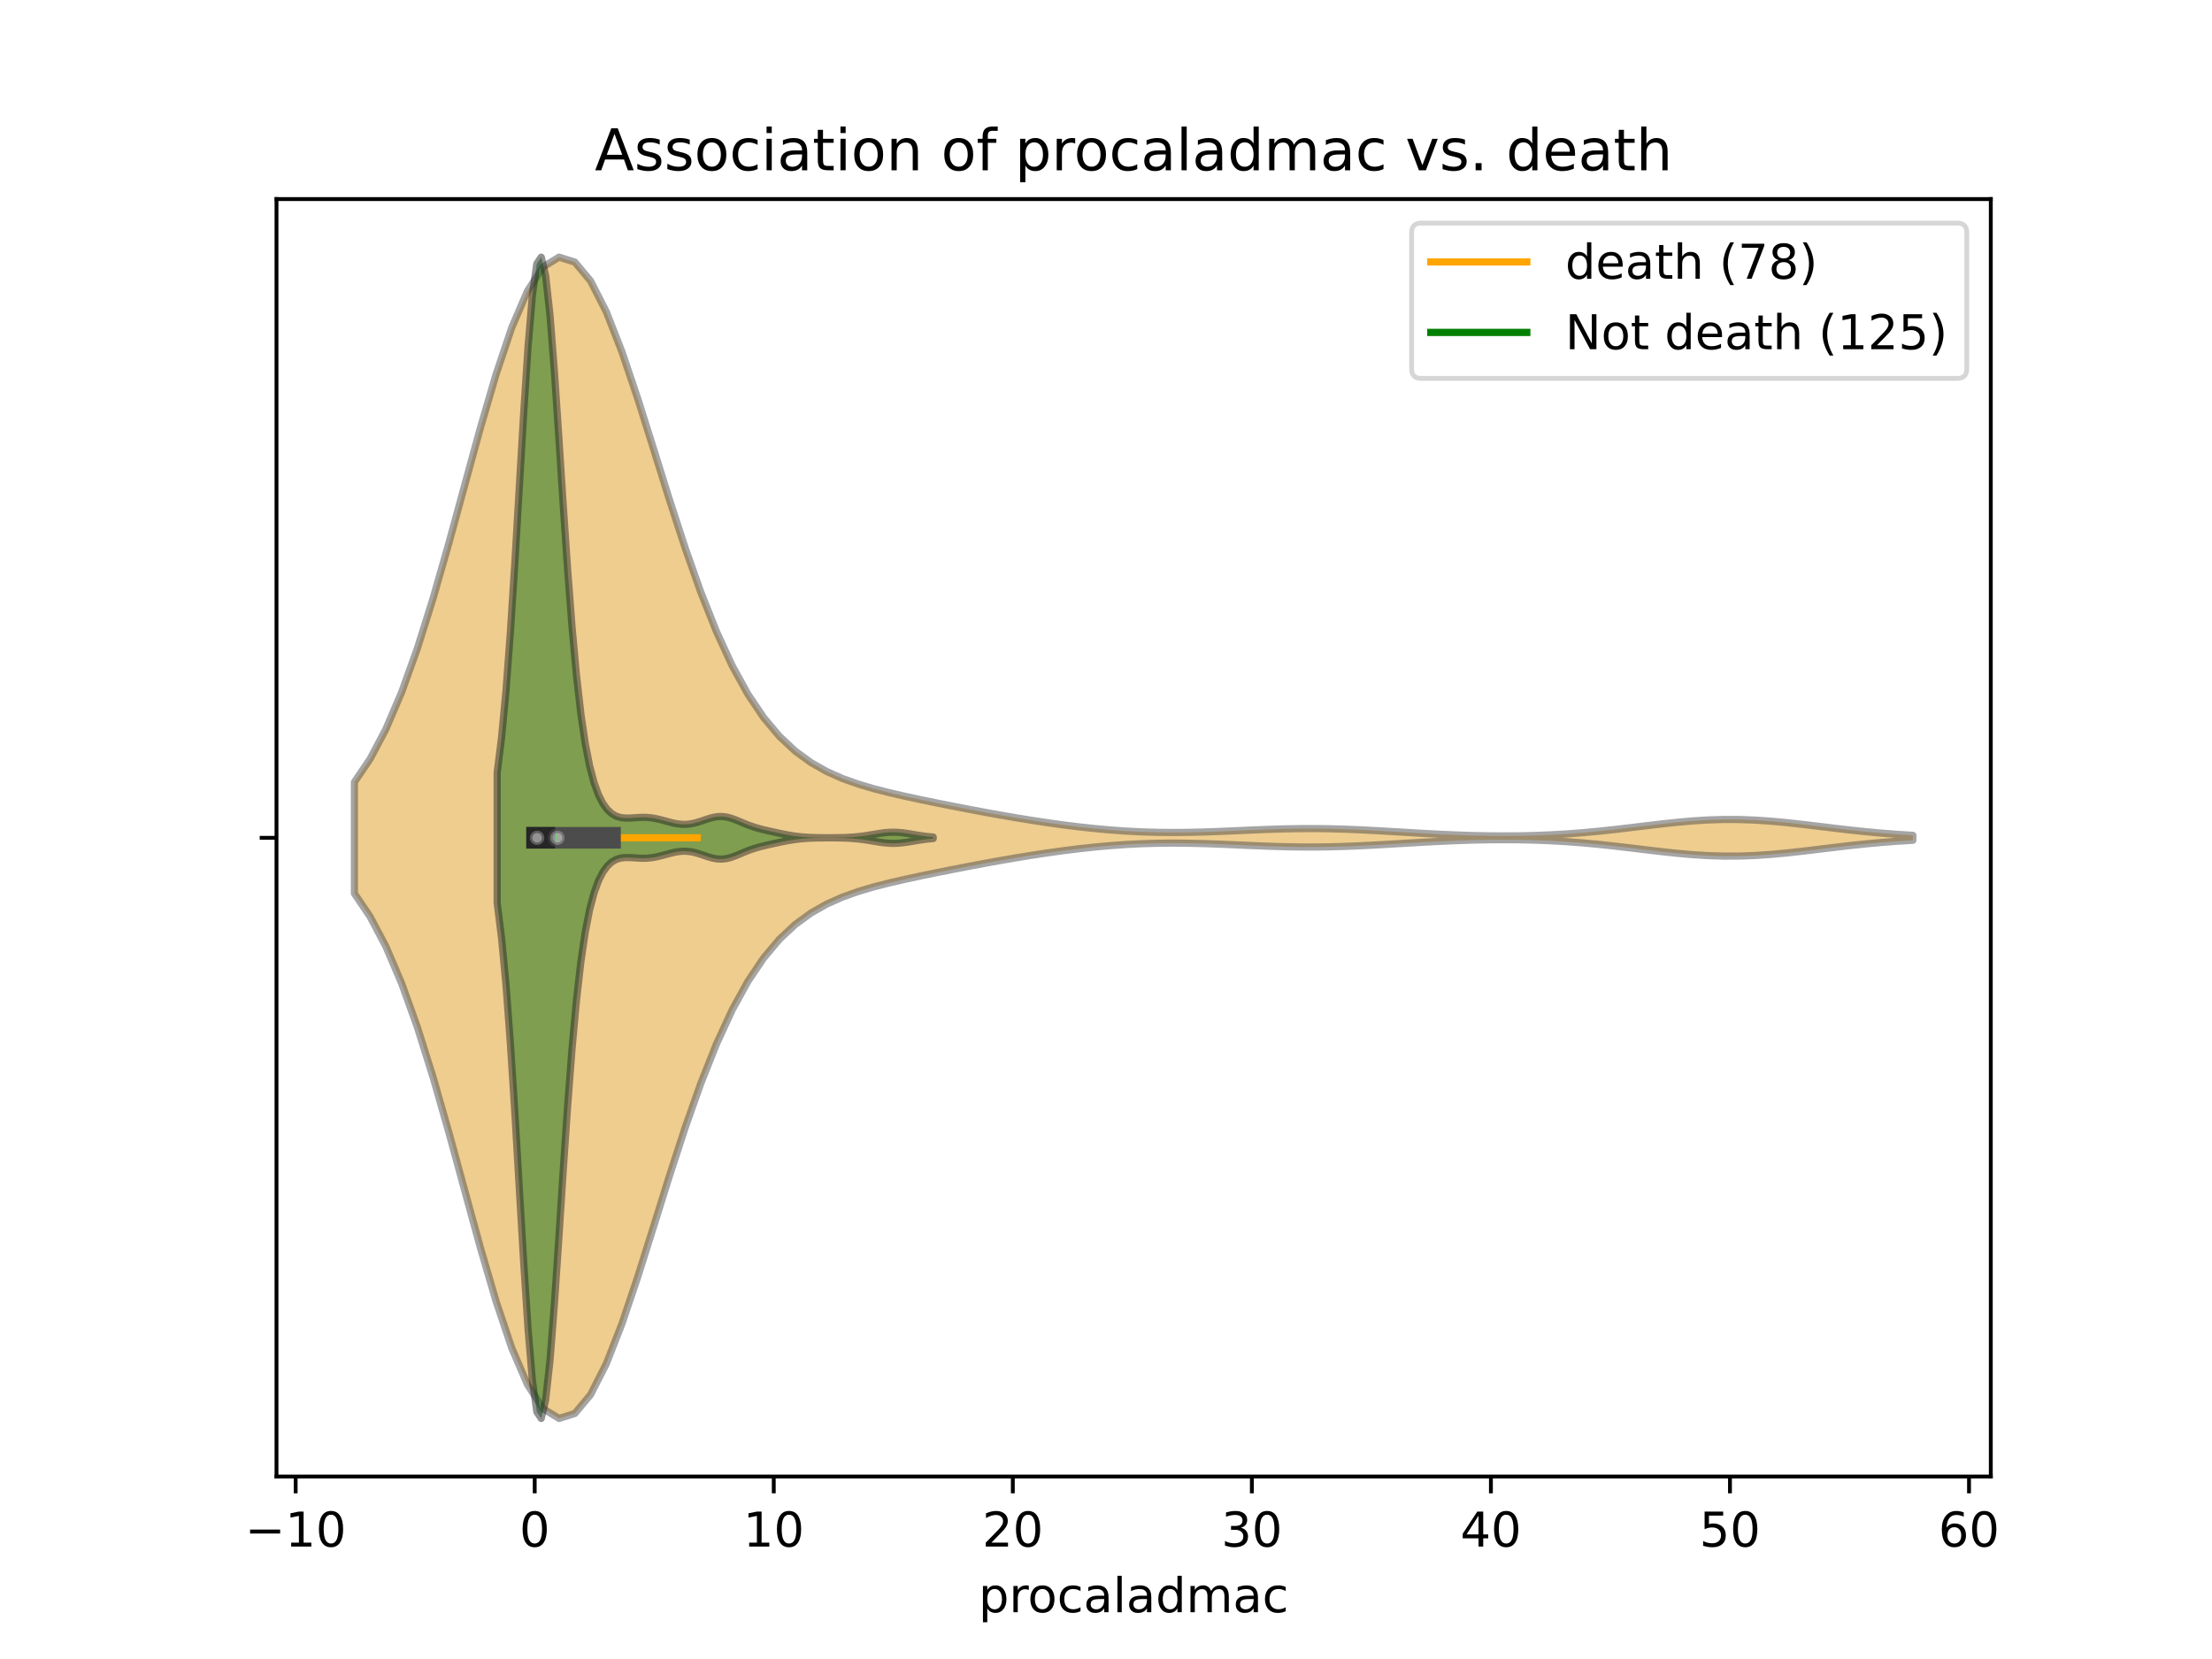 <?xml version="1.0" encoding="utf-8" standalone="no"?>
<!DOCTYPE svg PUBLIC "-//W3C//DTD SVG 1.1//EN"
  "http://www.w3.org/Graphics/SVG/1.1/DTD/svg11.dtd">
<!-- Created with matplotlib (https://matplotlib.org/) -->
<svg height="345.6pt" version="1.1" viewBox="0 0 460.8 345.6" width="460.8pt" xmlns="http://www.w3.org/2000/svg" xmlns:xlink="http://www.w3.org/1999/xlink">
 <defs>
  <style type="text/css">
*{stroke-linecap:butt;stroke-linejoin:round;}
  </style>
 </defs>
 <g id="figure_1">
  <g id="patch_1">
   <path d="M 0 345.6 
L 460.8 345.6 
L 460.8 0 
L 0 0 
z
" style="fill:#ffffff;"/>
  </g>
  <g id="axes_1">
   <g id="patch_2">
    <path d="M 57.6 307.584 
L 414.72 307.584 
L 414.72 41.472 
L 57.6 41.472 
z
" style="fill:#ffffff;"/>
   </g>
   <g id="PolyCollection_1">
    <defs>
     <path d="M 73.833 -159.471 
L 73.833 -182.673 
L 77.112 -187.517 
L 80.391 -193.726 
L 83.671 -201.401 
L 86.95 -210.535 
L 90.229 -220.987 
L 93.509 -232.453 
L 96.788 -244.468 
L 100.067 -256.431 
L 103.347 -267.647 
L 106.626 -277.399 
L 109.905 -285.029 
L 113.185 -290.014 
L 116.464 -292.032 
L 119.743 -291 
L 123.023 -287.081 
L 126.302 -280.653 
L 129.581 -272.258 
L 132.861 -262.529 
L 136.14 -252.117 
L 139.42 -241.623 
L 142.699 -231.548 
L 145.978 -222.266 
L 149.258 -214.016 
L 152.537 -206.911 
L 155.816 -200.96 
L 159.096 -196.097 
L 162.375 -192.203 
L 165.654 -189.136 
L 168.934 -186.744 
L 172.213 -184.884 
L 175.492 -183.425 
L 178.772 -182.257 
L 182.051 -181.289 
L 185.33 -180.454 
L 188.61 -179.701 
L 191.889 -178.997 
L 195.168 -178.323 
L 198.448 -177.669 
L 201.727 -177.034 
L 205.006 -176.417 
L 208.286 -175.823 
L 211.565 -175.257 
L 214.844 -174.723 
L 218.124 -174.225 
L 221.403 -173.768 
L 224.682 -173.359 
L 227.962 -173.003 
L 231.241 -172.706 
L 234.52 -172.473 
L 237.8 -172.306 
L 241.079 -172.209 
L 244.358 -172.177 
L 247.638 -172.206 
L 250.917 -172.286 
L 254.196 -172.404 
L 257.476 -172.544 
L 260.755 -172.689 
L 264.034 -172.82 
L 267.314 -172.923 
L 270.593 -172.983 
L 273.872 -172.993 
L 277.152 -172.95 
L 280.431 -172.856 
L 283.71 -172.718 
L 286.99 -172.548 
L 290.269 -172.358 
L 293.548 -172.162 
L 296.828 -171.973 
L 300.107 -171.803 
L 303.386 -171.66 
L 306.666 -171.551 
L 309.945 -171.483 
L 313.224 -171.458 
L 316.504 -171.482 
L 319.783 -171.558 
L 323.062 -171.69 
L 326.342 -171.879 
L 329.621 -172.126 
L 332.9 -172.429 
L 336.18 -172.777 
L 339.459 -173.16 
L 342.739 -173.556 
L 346.018 -173.944 
L 349.297 -174.295 
L 352.577 -174.585 
L 355.856 -174.788 
L 359.135 -174.888 
L 362.415 -174.876 
L 365.694 -174.753 
L 368.973 -174.53 
L 372.253 -174.226 
L 375.532 -173.864 
L 378.811 -173.471 
L 382.091 -173.073 
L 385.37 -172.692 
L 388.649 -172.346 
L 391.929 -172.044 
L 395.208 -171.792 
L 398.487 -171.59 
L 398.487 -170.554 
L 398.487 -170.554 
L 395.208 -170.352 
L 391.929 -170.1 
L 388.649 -169.798 
L 385.37 -169.452 
L 382.091 -169.071 
L 378.811 -168.673 
L 375.532 -168.28 
L 372.253 -167.918 
L 368.973 -167.614 
L 365.694 -167.391 
L 362.415 -167.268 
L 359.135 -167.256 
L 355.856 -167.356 
L 352.577 -167.559 
L 349.297 -167.849 
L 346.018 -168.2 
L 342.739 -168.588 
L 339.459 -168.984 
L 336.18 -169.367 
L 332.9 -169.715 
L 329.621 -170.018 
L 326.342 -170.265 
L 323.062 -170.454 
L 319.783 -170.586 
L 316.504 -170.662 
L 313.224 -170.686 
L 309.945 -170.661 
L 306.666 -170.593 
L 303.386 -170.484 
L 300.107 -170.341 
L 296.828 -170.171 
L 293.548 -169.982 
L 290.269 -169.786 
L 286.99 -169.596 
L 283.71 -169.426 
L 280.431 -169.288 
L 277.152 -169.194 
L 273.872 -169.151 
L 270.593 -169.161 
L 267.314 -169.221 
L 264.034 -169.324 
L 260.755 -169.455 
L 257.476 -169.6 
L 254.196 -169.74 
L 250.917 -169.858 
L 247.638 -169.938 
L 244.358 -169.967 
L 241.079 -169.935 
L 237.8 -169.838 
L 234.52 -169.671 
L 231.241 -169.438 
L 227.962 -169.141 
L 224.682 -168.785 
L 221.403 -168.376 
L 218.124 -167.919 
L 214.844 -167.421 
L 211.565 -166.887 
L 208.286 -166.321 
L 205.006 -165.727 
L 201.727 -165.11 
L 198.448 -164.475 
L 195.168 -163.821 
L 191.889 -163.147 
L 188.61 -162.443 
L 185.33 -161.69 
L 182.051 -160.855 
L 178.772 -159.887 
L 175.492 -158.719 
L 172.213 -157.26 
L 168.934 -155.4 
L 165.654 -153.008 
L 162.375 -149.941 
L 159.096 -146.047 
L 155.816 -141.184 
L 152.537 -135.233 
L 149.258 -128.128 
L 145.978 -119.878 
L 142.699 -110.596 
L 139.42 -100.521 
L 136.14 -90.027 
L 132.861 -79.615 
L 129.581 -69.886 
L 126.302 -61.491 
L 123.023 -55.063 
L 119.743 -51.144 
L 116.464 -50.112 
L 113.185 -52.13 
L 109.905 -57.115 
L 106.626 -64.745 
L 103.347 -74.497 
L 100.067 -85.713 
L 96.788 -97.676 
L 93.509 -109.691 
L 90.229 -121.157 
L 86.95 -131.609 
L 83.671 -140.743 
L 80.391 -148.418 
L 77.112 -154.627 
L 73.833 -159.471 
z
" id="md3227736b8" style="stroke:#4c4c4c;stroke-opacity:0.5;stroke-width:1.5;"/>
    </defs>
    <g clip-path="url(#p372da62fcc)">
     <use style="fill:#df9c20;fill-opacity:0.5;stroke:#4c4c4c;stroke-opacity:0.5;stroke-width:1.5;" x="0" xlink:href="#md3227736b8" y="345.6"/>
    </g>
   </g>
   <g id="PolyCollection_2">
    <defs>
     <path d="M 103.574 -157.465 
L 103.574 -184.679 
L 104.491 -191.992 
L 105.408 -201.739 
L 106.326 -213.94 
L 107.243 -228.224 
L 108.161 -243.76 
L 109.078 -259.291 
L 109.996 -273.28 
L 110.913 -284.167 
L 111.831 -290.666 
L 112.748 -292.032 
L 113.665 -288.214 
L 114.583 -279.852 
L 115.5 -268.12 
L 116.418 -254.464 
L 117.335 -240.32 
L 118.253 -226.877 
L 119.17 -214.946 
L 120.088 -204.933 
L 121.005 -196.903 
L 121.922 -190.691 
L 122.84 -186.01 
L 123.757 -182.55 
L 124.675 -180.031 
L 125.592 -178.225 
L 126.51 -176.963 
L 127.427 -176.117 
L 128.345 -175.589 
L 129.262 -175.303 
L 130.179 -175.188 
L 131.097 -175.185 
L 132.014 -175.238 
L 132.932 -175.301 
L 133.849 -175.336 
L 134.767 -175.317 
L 135.684 -175.231 
L 136.602 -175.078 
L 137.519 -174.869 
L 138.436 -174.625 
L 139.354 -174.375 
L 140.271 -174.147 
L 141.189 -173.973 
L 142.106 -173.877 
L 143.024 -173.878 
L 143.941 -173.981 
L 144.859 -174.179 
L 145.776 -174.451 
L 146.693 -174.763 
L 147.611 -175.069 
L 148.528 -175.323 
L 149.446 -175.481 
L 150.363 -175.514 
L 151.281 -175.412 
L 152.198 -175.186 
L 153.116 -174.865 
L 154.033 -174.49 
L 154.95 -174.101 
L 155.868 -173.731 
L 156.785 -173.401 
L 157.703 -173.115 
L 158.62 -172.868 
L 159.538 -172.647 
L 160.455 -172.439 
L 161.373 -172.236 
L 162.29 -172.038 
L 163.207 -171.847 
L 164.125 -171.671 
L 165.042 -171.516 
L 165.96 -171.387 
L 166.877 -171.285 
L 167.795 -171.21 
L 168.712 -171.157 
L 169.63 -171.122 
L 170.547 -171.101 
L 171.464 -171.089 
L 172.382 -171.085 
L 173.299 -171.086 
L 174.217 -171.093 
L 175.134 -171.109 
L 176.052 -171.135 
L 176.969 -171.177 
L 177.887 -171.238 
L 178.804 -171.323 
L 179.721 -171.432 
L 180.639 -171.565 
L 181.556 -171.714 
L 182.474 -171.87 
L 183.391 -172.015 
L 184.309 -172.134 
L 185.226 -172.211 
L 186.144 -172.236 
L 187.061 -172.204 
L 187.978 -172.121 
L 188.896 -171.998 
L 189.813 -171.851 
L 190.731 -171.696 
L 191.648 -171.548 
L 192.566 -171.417 
L 193.483 -171.311 
L 194.401 -171.23 
L 194.401 -170.914 
L 194.401 -170.914 
L 193.483 -170.833 
L 192.566 -170.727 
L 191.648 -170.596 
L 190.731 -170.448 
L 189.813 -170.293 
L 188.896 -170.146 
L 187.978 -170.023 
L 187.061 -169.94 
L 186.144 -169.908 
L 185.226 -169.933 
L 184.309 -170.01 
L 183.391 -170.129 
L 182.474 -170.274 
L 181.556 -170.43 
L 180.639 -170.579 
L 179.721 -170.712 
L 178.804 -170.821 
L 177.887 -170.906 
L 176.969 -170.967 
L 176.052 -171.009 
L 175.134 -171.035 
L 174.217 -171.051 
L 173.299 -171.058 
L 172.382 -171.059 
L 171.464 -171.055 
L 170.547 -171.043 
L 169.63 -171.022 
L 168.712 -170.987 
L 167.795 -170.934 
L 166.877 -170.859 
L 165.96 -170.757 
L 165.042 -170.628 
L 164.125 -170.473 
L 163.207 -170.297 
L 162.29 -170.106 
L 161.373 -169.908 
L 160.455 -169.705 
L 159.538 -169.497 
L 158.62 -169.276 
L 157.703 -169.029 
L 156.785 -168.743 
L 155.868 -168.413 
L 154.95 -168.043 
L 154.033 -167.654 
L 153.116 -167.279 
L 152.198 -166.958 
L 151.281 -166.732 
L 150.363 -166.63 
L 149.446 -166.663 
L 148.528 -166.821 
L 147.611 -167.075 
L 146.693 -167.381 
L 145.776 -167.693 
L 144.859 -167.965 
L 143.941 -168.163 
L 143.024 -168.266 
L 142.106 -168.267 
L 141.189 -168.171 
L 140.271 -167.997 
L 139.354 -167.769 
L 138.436 -167.519 
L 137.519 -167.275 
L 136.602 -167.066 
L 135.684 -166.913 
L 134.767 -166.827 
L 133.849 -166.808 
L 132.932 -166.843 
L 132.014 -166.906 
L 131.097 -166.959 
L 130.179 -166.956 
L 129.262 -166.841 
L 128.345 -166.555 
L 127.427 -166.028 
L 126.51 -165.181 
L 125.592 -163.919 
L 124.675 -162.113 
L 123.757 -159.594 
L 122.84 -156.134 
L 121.922 -151.453 
L 121.005 -145.241 
L 120.088 -137.211 
L 119.17 -127.198 
L 118.253 -115.267 
L 117.335 -101.824 
L 116.418 -87.68 
L 115.5 -74.024 
L 114.583 -62.292 
L 113.665 -53.93 
L 112.748 -50.112 
L 111.831 -51.478 
L 110.913 -57.977 
L 109.996 -68.864 
L 109.078 -82.853 
L 108.161 -98.384 
L 107.243 -113.92 
L 106.326 -128.204 
L 105.408 -140.405 
L 104.491 -150.152 
L 103.574 -157.465 
z
" id="me400b6950d" style="stroke:#262626;stroke-opacity:0.5;stroke-width:1.5;"/>
    </defs>
    <g clip-path="url(#p372da62fcc)">
     <use style="fill:#107010;fill-opacity:0.5;stroke:#262626;stroke-opacity:0.5;stroke-width:1.5;" x="0" xlink:href="#me400b6950d" y="345.6"/>
    </g>
   </g>
   <g id="matplotlib.axis_1">
    <g id="xtick_1">
     <g id="line2d_1">
      <defs>
       <path d="M 0 0 
L 0 3.5 
" id="mf047dac1f4" style="stroke:#000000;stroke-width:0.8;"/>
      </defs>
      <g>
       <use style="stroke:#000000;stroke-width:0.8;" x="61.59" xlink:href="#mf047dac1f4" y="307.584"/>
      </g>
     </g>
     <g id="text_1">
      <!-- −10 -->
      <defs>
       <path d="M 10.594 35.5 
L 73.188 35.5 
L 73.188 27.203 
L 10.594 27.203 
z
" id="DejaVuSans-8722"/>
       <path d="M 12.406 8.297 
L 28.516 8.297 
L 28.516 63.922 
L 10.984 60.406 
L 10.984 69.391 
L 28.422 72.906 
L 38.281 72.906 
L 38.281 8.297 
L 54.391 8.297 
L 54.391 0 
L 12.406 0 
z
" id="DejaVuSans-49"/>
       <path d="M 31.781 66.406 
Q 24.172 66.406 20.328 58.906 
Q 16.5 51.422 16.5 36.375 
Q 16.5 21.391 20.328 13.891 
Q 24.172 6.391 31.781 6.391 
Q 39.453 6.391 43.281 13.891 
Q 47.125 21.391 47.125 36.375 
Q 47.125 51.422 43.281 58.906 
Q 39.453 66.406 31.781 66.406 
z
M 31.781 74.219 
Q 44.047 74.219 50.516 64.516 
Q 56.984 54.828 56.984 36.375 
Q 56.984 17.969 50.516 8.266 
Q 44.047 -1.422 31.781 -1.422 
Q 19.531 -1.422 13.062 8.266 
Q 6.594 17.969 6.594 36.375 
Q 6.594 54.828 13.062 64.516 
Q 19.531 74.219 31.781 74.219 
z
" id="DejaVuSans-48"/>
      </defs>
      <g transform="translate(51.038 322.182)scale(0.1 -0.1)">
       <use xlink:href="#DejaVuSans-8722"/>
       <use x="83.789" xlink:href="#DejaVuSans-49"/>
       <use x="147.412" xlink:href="#DejaVuSans-48"/>
      </g>
     </g>
    </g>
    <g id="xtick_2">
     <g id="line2d_2">
      <g>
       <use style="stroke:#000000;stroke-width:0.8;" x="111.389" xlink:href="#mf047dac1f4" y="307.584"/>
      </g>
     </g>
     <g id="text_2">
      <!-- 0 -->
      <g transform="translate(108.208 322.182)scale(0.1 -0.1)">
       <use xlink:href="#DejaVuSans-48"/>
      </g>
     </g>
    </g>
    <g id="xtick_3">
     <g id="line2d_3">
      <g>
       <use style="stroke:#000000;stroke-width:0.8;" x="161.188" xlink:href="#mf047dac1f4" y="307.584"/>
      </g>
     </g>
     <g id="text_3">
      <!-- 10 -->
      <g transform="translate(154.826 322.182)scale(0.1 -0.1)">
       <use xlink:href="#DejaVuSans-49"/>
       <use x="63.623" xlink:href="#DejaVuSans-48"/>
      </g>
     </g>
    </g>
    <g id="xtick_4">
     <g id="line2d_4">
      <g>
       <use style="stroke:#000000;stroke-width:0.8;" x="210.987" xlink:href="#mf047dac1f4" y="307.584"/>
      </g>
     </g>
     <g id="text_4">
      <!-- 20 -->
      <defs>
       <path d="M 19.188 8.297 
L 53.609 8.297 
L 53.609 0 
L 7.328 0 
L 7.328 8.297 
Q 12.938 14.109 22.625 23.891 
Q 32.328 33.688 34.812 36.531 
Q 39.547 41.844 41.422 45.531 
Q 43.312 49.219 43.312 52.781 
Q 43.312 58.594 39.234 62.25 
Q 35.156 65.922 28.609 65.922 
Q 23.969 65.922 18.812 64.312 
Q 13.672 62.703 7.812 59.422 
L 7.812 69.391 
Q 13.766 71.781 18.938 73 
Q 24.125 74.219 28.422 74.219 
Q 39.75 74.219 46.484 68.547 
Q 53.219 62.891 53.219 53.422 
Q 53.219 48.922 51.531 44.891 
Q 49.859 40.875 45.406 35.406 
Q 44.188 33.984 37.641 27.219 
Q 31.109 20.453 19.188 8.297 
z
" id="DejaVuSans-50"/>
      </defs>
      <g transform="translate(204.624 322.182)scale(0.1 -0.1)">
       <use xlink:href="#DejaVuSans-50"/>
       <use x="63.623" xlink:href="#DejaVuSans-48"/>
      </g>
     </g>
    </g>
    <g id="xtick_5">
     <g id="line2d_5">
      <g>
       <use style="stroke:#000000;stroke-width:0.8;" x="260.786" xlink:href="#mf047dac1f4" y="307.584"/>
      </g>
     </g>
     <g id="text_5">
      <!-- 30 -->
      <defs>
       <path d="M 40.578 39.312 
Q 47.656 37.797 51.625 33 
Q 55.609 28.219 55.609 21.188 
Q 55.609 10.406 48.188 4.484 
Q 40.766 -1.422 27.094 -1.422 
Q 22.516 -1.422 17.656 -0.516 
Q 12.797 0.391 7.625 2.203 
L 7.625 11.719 
Q 11.719 9.328 16.594 8.109 
Q 21.484 6.891 26.812 6.891 
Q 36.078 6.891 40.938 10.547 
Q 45.797 14.203 45.797 21.188 
Q 45.797 27.641 41.281 31.266 
Q 36.766 34.906 28.719 34.906 
L 20.219 34.906 
L 20.219 43.016 
L 29.109 43.016 
Q 36.375 43.016 40.234 45.922 
Q 44.094 48.828 44.094 54.297 
Q 44.094 59.906 40.109 62.906 
Q 36.141 65.922 28.719 65.922 
Q 24.656 65.922 20.016 65.031 
Q 15.375 64.156 9.812 62.312 
L 9.812 71.094 
Q 15.438 72.656 20.344 73.438 
Q 25.25 74.219 29.594 74.219 
Q 40.828 74.219 47.359 69.109 
Q 53.906 64.016 53.906 55.328 
Q 53.906 49.266 50.438 45.094 
Q 46.969 40.922 40.578 39.312 
z
" id="DejaVuSans-51"/>
      </defs>
      <g transform="translate(254.423 322.182)scale(0.1 -0.1)">
       <use xlink:href="#DejaVuSans-51"/>
       <use x="63.623" xlink:href="#DejaVuSans-48"/>
      </g>
     </g>
    </g>
    <g id="xtick_6">
     <g id="line2d_6">
      <g>
       <use style="stroke:#000000;stroke-width:0.8;" x="310.585" xlink:href="#mf047dac1f4" y="307.584"/>
      </g>
     </g>
     <g id="text_6">
      <!-- 40 -->
      <defs>
       <path d="M 37.797 64.312 
L 12.891 25.391 
L 37.797 25.391 
z
M 35.203 72.906 
L 47.609 72.906 
L 47.609 25.391 
L 58.016 25.391 
L 58.016 17.188 
L 47.609 17.188 
L 47.609 0 
L 37.797 0 
L 37.797 17.188 
L 4.891 17.188 
L 4.891 26.703 
z
" id="DejaVuSans-52"/>
      </defs>
      <g transform="translate(304.222 322.182)scale(0.1 -0.1)">
       <use xlink:href="#DejaVuSans-52"/>
       <use x="63.623" xlink:href="#DejaVuSans-48"/>
      </g>
     </g>
    </g>
    <g id="xtick_7">
     <g id="line2d_7">
      <g>
       <use style="stroke:#000000;stroke-width:0.8;" x="360.384" xlink:href="#mf047dac1f4" y="307.584"/>
      </g>
     </g>
     <g id="text_7">
      <!-- 50 -->
      <defs>
       <path d="M 10.797 72.906 
L 49.516 72.906 
L 49.516 64.594 
L 19.828 64.594 
L 19.828 46.734 
Q 21.969 47.469 24.109 47.828 
Q 26.266 48.188 28.422 48.188 
Q 40.625 48.188 47.75 41.5 
Q 54.891 34.812 54.891 23.391 
Q 54.891 11.625 47.562 5.094 
Q 40.234 -1.422 26.906 -1.422 
Q 22.312 -1.422 17.547 -0.641 
Q 12.797 0.141 7.719 1.703 
L 7.719 11.625 
Q 12.109 9.234 16.797 8.062 
Q 21.484 6.891 26.703 6.891 
Q 35.156 6.891 40.078 11.328 
Q 45.016 15.766 45.016 23.391 
Q 45.016 31 40.078 35.438 
Q 35.156 39.891 26.703 39.891 
Q 22.75 39.891 18.812 39.016 
Q 14.891 38.141 10.797 36.281 
z
" id="DejaVuSans-53"/>
      </defs>
      <g transform="translate(354.021 322.182)scale(0.1 -0.1)">
       <use xlink:href="#DejaVuSans-53"/>
       <use x="63.623" xlink:href="#DejaVuSans-48"/>
      </g>
     </g>
    </g>
    <g id="xtick_8">
     <g id="line2d_8">
      <g>
       <use style="stroke:#000000;stroke-width:0.8;" x="410.182" xlink:href="#mf047dac1f4" y="307.584"/>
      </g>
     </g>
     <g id="text_8">
      <!-- 60 -->
      <defs>
       <path d="M 33.016 40.375 
Q 26.375 40.375 22.484 35.828 
Q 18.609 31.297 18.609 23.391 
Q 18.609 15.531 22.484 10.953 
Q 26.375 6.391 33.016 6.391 
Q 39.656 6.391 43.531 10.953 
Q 47.406 15.531 47.406 23.391 
Q 47.406 31.297 43.531 35.828 
Q 39.656 40.375 33.016 40.375 
z
M 52.594 71.297 
L 52.594 62.312 
Q 48.875 64.062 45.094 64.984 
Q 41.312 65.922 37.594 65.922 
Q 27.828 65.922 22.672 59.328 
Q 17.531 52.734 16.797 39.406 
Q 19.672 43.656 24.016 45.922 
Q 28.375 48.188 33.594 48.188 
Q 44.578 48.188 50.953 41.516 
Q 57.328 34.859 57.328 23.391 
Q 57.328 12.156 50.688 5.359 
Q 44.047 -1.422 33.016 -1.422 
Q 20.359 -1.422 13.672 8.266 
Q 6.984 17.969 6.984 36.375 
Q 6.984 53.656 15.188 63.938 
Q 23.391 74.219 37.203 74.219 
Q 40.922 74.219 44.703 73.484 
Q 48.484 72.75 52.594 71.297 
z
" id="DejaVuSans-54"/>
      </defs>
      <g transform="translate(403.82 322.182)scale(0.1 -0.1)">
       <use xlink:href="#DejaVuSans-54"/>
       <use x="63.623" xlink:href="#DejaVuSans-48"/>
      </g>
     </g>
    </g>
    <g id="text_9">
     <!-- procaladmac -->
     <defs>
      <path d="M 18.109 8.203 
L 18.109 -20.797 
L 9.078 -20.797 
L 9.078 54.688 
L 18.109 54.688 
L 18.109 46.391 
Q 20.953 51.266 25.266 53.625 
Q 29.594 56 35.594 56 
Q 45.562 56 51.781 48.094 
Q 58.016 40.188 58.016 27.297 
Q 58.016 14.406 51.781 6.484 
Q 45.562 -1.422 35.594 -1.422 
Q 29.594 -1.422 25.266 0.953 
Q 20.953 3.328 18.109 8.203 
z
M 48.688 27.297 
Q 48.688 37.203 44.609 42.844 
Q 40.531 48.484 33.406 48.484 
Q 26.266 48.484 22.188 42.844 
Q 18.109 37.203 18.109 27.297 
Q 18.109 17.391 22.188 11.75 
Q 26.266 6.109 33.406 6.109 
Q 40.531 6.109 44.609 11.75 
Q 48.688 17.391 48.688 27.297 
z
" id="DejaVuSans-112"/>
      <path d="M 41.109 46.297 
Q 39.594 47.172 37.812 47.578 
Q 36.031 48 33.891 48 
Q 26.266 48 22.188 43.047 
Q 18.109 38.094 18.109 28.812 
L 18.109 0 
L 9.078 0 
L 9.078 54.688 
L 18.109 54.688 
L 18.109 46.188 
Q 20.953 51.172 25.484 53.578 
Q 30.031 56 36.531 56 
Q 37.453 56 38.578 55.875 
Q 39.703 55.766 41.062 55.516 
z
" id="DejaVuSans-114"/>
      <path d="M 30.609 48.391 
Q 23.391 48.391 19.188 42.75 
Q 14.984 37.109 14.984 27.297 
Q 14.984 17.484 19.156 11.844 
Q 23.344 6.203 30.609 6.203 
Q 37.797 6.203 41.984 11.859 
Q 46.188 17.531 46.188 27.297 
Q 46.188 37.016 41.984 42.703 
Q 37.797 48.391 30.609 48.391 
z
M 30.609 56 
Q 42.328 56 49.016 48.375 
Q 55.719 40.766 55.719 27.297 
Q 55.719 13.875 49.016 6.219 
Q 42.328 -1.422 30.609 -1.422 
Q 18.844 -1.422 12.172 6.219 
Q 5.516 13.875 5.516 27.297 
Q 5.516 40.766 12.172 48.375 
Q 18.844 56 30.609 56 
z
" id="DejaVuSans-111"/>
      <path d="M 48.781 52.594 
L 48.781 44.188 
Q 44.969 46.297 41.141 47.344 
Q 37.312 48.391 33.406 48.391 
Q 24.656 48.391 19.812 42.844 
Q 14.984 37.312 14.984 27.297 
Q 14.984 17.281 19.812 11.734 
Q 24.656 6.203 33.406 6.203 
Q 37.312 6.203 41.141 7.25 
Q 44.969 8.297 48.781 10.406 
L 48.781 2.094 
Q 45.016 0.344 40.984 -0.531 
Q 36.969 -1.422 32.422 -1.422 
Q 20.062 -1.422 12.781 6.344 
Q 5.516 14.109 5.516 27.297 
Q 5.516 40.672 12.859 48.328 
Q 20.219 56 33.016 56 
Q 37.156 56 41.109 55.141 
Q 45.062 54.297 48.781 52.594 
z
" id="DejaVuSans-99"/>
      <path d="M 34.281 27.484 
Q 23.391 27.484 19.188 25 
Q 14.984 22.516 14.984 16.5 
Q 14.984 11.719 18.141 8.906 
Q 21.297 6.109 26.703 6.109 
Q 34.188 6.109 38.703 11.406 
Q 43.219 16.703 43.219 25.484 
L 43.219 27.484 
z
M 52.203 31.203 
L 52.203 0 
L 43.219 0 
L 43.219 8.297 
Q 40.141 3.328 35.547 0.953 
Q 30.953 -1.422 24.312 -1.422 
Q 15.922 -1.422 10.953 3.297 
Q 6 8.016 6 15.922 
Q 6 25.141 12.172 29.828 
Q 18.359 34.516 30.609 34.516 
L 43.219 34.516 
L 43.219 35.406 
Q 43.219 41.609 39.141 45 
Q 35.062 48.391 27.688 48.391 
Q 23 48.391 18.547 47.266 
Q 14.109 46.141 10.016 43.891 
L 10.016 52.203 
Q 14.938 54.109 19.578 55.047 
Q 24.219 56 28.609 56 
Q 40.484 56 46.344 49.844 
Q 52.203 43.703 52.203 31.203 
z
" id="DejaVuSans-97"/>
      <path d="M 9.422 75.984 
L 18.406 75.984 
L 18.406 0 
L 9.422 0 
z
" id="DejaVuSans-108"/>
      <path d="M 45.406 46.391 
L 45.406 75.984 
L 54.391 75.984 
L 54.391 0 
L 45.406 0 
L 45.406 8.203 
Q 42.578 3.328 38.25 0.953 
Q 33.938 -1.422 27.875 -1.422 
Q 17.969 -1.422 11.734 6.484 
Q 5.516 14.406 5.516 27.297 
Q 5.516 40.188 11.734 48.094 
Q 17.969 56 27.875 56 
Q 33.938 56 38.25 53.625 
Q 42.578 51.266 45.406 46.391 
z
M 14.797 27.297 
Q 14.797 17.391 18.875 11.75 
Q 22.953 6.109 30.078 6.109 
Q 37.203 6.109 41.297 11.75 
Q 45.406 17.391 45.406 27.297 
Q 45.406 37.203 41.297 42.844 
Q 37.203 48.484 30.078 48.484 
Q 22.953 48.484 18.875 42.844 
Q 14.797 37.203 14.797 27.297 
z
" id="DejaVuSans-100"/>
      <path d="M 52 44.188 
Q 55.375 50.25 60.062 53.125 
Q 64.75 56 71.094 56 
Q 79.641 56 84.281 50.016 
Q 88.922 44.047 88.922 33.016 
L 88.922 0 
L 79.891 0 
L 79.891 32.719 
Q 79.891 40.578 77.094 44.375 
Q 74.312 48.188 68.609 48.188 
Q 61.625 48.188 57.562 43.547 
Q 53.516 38.922 53.516 30.906 
L 53.516 0 
L 44.484 0 
L 44.484 32.719 
Q 44.484 40.625 41.703 44.406 
Q 38.922 48.188 33.109 48.188 
Q 26.219 48.188 22.156 43.531 
Q 18.109 38.875 18.109 30.906 
L 18.109 0 
L 9.078 0 
L 9.078 54.688 
L 18.109 54.688 
L 18.109 46.188 
Q 21.188 51.219 25.484 53.609 
Q 29.781 56 35.688 56 
Q 41.656 56 45.828 52.969 
Q 50 49.953 52 44.188 
z
" id="DejaVuSans-109"/>
     </defs>
     <g transform="translate(203.859 335.861)scale(0.1 -0.1)">
      <use xlink:href="#DejaVuSans-112"/>
      <use x="63.477" xlink:href="#DejaVuSans-114"/>
      <use x="102.34" xlink:href="#DejaVuSans-111"/>
      <use x="163.521" xlink:href="#DejaVuSans-99"/>
      <use x="218.502" xlink:href="#DejaVuSans-97"/>
      <use x="279.781" xlink:href="#DejaVuSans-108"/>
      <use x="307.564" xlink:href="#DejaVuSans-97"/>
      <use x="368.844" xlink:href="#DejaVuSans-100"/>
      <use x="432.32" xlink:href="#DejaVuSans-109"/>
      <use x="529.732" xlink:href="#DejaVuSans-97"/>
      <use x="591.012" xlink:href="#DejaVuSans-99"/>
     </g>
    </g>
   </g>
   <g id="matplotlib.axis_2">
    <g id="ytick_1">
     <g id="line2d_9">
      <defs>
       <path d="M 0 0 
L -3.5 0 
" id="md3f64716cc" style="stroke:#000000;stroke-width:0.8;"/>
      </defs>
      <g>
       <use style="stroke:#000000;stroke-width:0.8;" x="57.6" xlink:href="#md3f64716cc" y="174.528"/>
      </g>
     </g>
    </g>
   </g>
   <g id="line2d_10">
    <path clip-path="url(#p372da62fcc)" d="M 111.887 174.528 
L 145.252 174.528 
" style="fill:none;stroke:#ffa500;stroke-linecap:square;stroke-width:1.5;"/>
   </g>
   <g id="line2d_11">
    <path clip-path="url(#p372da62fcc)" d="M 111.887 174.528 
L 127.076 174.528 
" style="fill:none;stroke:#4c4c4c;stroke-linecap:square;stroke-width:4.5;"/>
   </g>
   <g id="line2d_12">
    <path clip-path="url(#p372da62fcc)" d="M 111.887 174.528 
L 115.373 174.528 
" style="fill:none;stroke:#008000;stroke-linecap:square;stroke-width:1.5;"/>
   </g>
   <g id="line2d_13">
    <path clip-path="url(#p372da62fcc)" d="M 111.887 174.528 
L 113.381 174.528 
" style="fill:none;stroke:#262626;stroke-linecap:square;stroke-width:4.5;"/>
   </g>
   <g id="patch_3">
    <path d="M 57.6 307.584 
L 57.6 41.472 
" style="fill:none;stroke:#000000;stroke-linecap:square;stroke-linejoin:miter;stroke-width:0.8;"/>
   </g>
   <g id="patch_4">
    <path d="M 414.72 307.584 
L 414.72 41.472 
" style="fill:none;stroke:#000000;stroke-linecap:square;stroke-linejoin:miter;stroke-width:0.8;"/>
   </g>
   <g id="patch_5">
    <path d="M 57.6 307.584 
L 414.72 307.584 
" style="fill:none;stroke:#000000;stroke-linecap:square;stroke-linejoin:miter;stroke-width:0.8;"/>
   </g>
   <g id="patch_6">
    <path d="M 57.6 41.472 
L 414.72 41.472 
" style="fill:none;stroke:#000000;stroke-linecap:square;stroke-linejoin:miter;stroke-width:0.8;"/>
   </g>
   <g id="PathCollection_1">
    <defs>
     <path d="M 0 1.5 
C 0.398 1.5 0.779 1.342 1.061 1.061 
C 1.342 0.779 1.5 0.398 1.5 0 
C 1.5 -0.398 1.342 -0.779 1.061 -1.061 
C 0.779 -1.342 0.398 -1.5 0 -1.5 
C -0.398 -1.5 -0.779 -1.342 -1.061 -1.061 
C -1.342 -0.779 -1.5 -0.398 -1.5 0 
C -1.5 0.398 -1.342 0.779 -1.061 1.061 
C -0.779 1.342 -0.398 1.5 0 1.5 
z
" id="m0b8fbd37a9" style="stroke:#4c4c4c;stroke-opacity:0.5;"/>
    </defs>
    <g clip-path="url(#p372da62fcc)">
     <use style="fill:#ffffff;fill-opacity:0.5;stroke:#4c4c4c;stroke-opacity:0.5;" x="116.12" xlink:href="#m0b8fbd37a9" y="174.528"/>
    </g>
   </g>
   <g id="PathCollection_2">
    <defs>
     <path d="M 0 1.5 
C 0.398 1.5 0.779 1.342 1.061 1.061 
C 1.342 0.779 1.5 0.398 1.5 0 
C 1.5 -0.398 1.342 -0.779 1.061 -1.061 
C 0.779 -1.342 0.398 -1.5 0 -1.5 
C -0.398 -1.5 -0.779 -1.342 -1.061 -1.061 
C -1.342 -0.779 -1.5 -0.398 -1.5 0 
C -1.5 0.398 -1.342 0.779 -1.061 1.061 
C -0.779 1.342 -0.398 1.5 0 1.5 
z
" id="ma34d552bc2" style="stroke:#262626;stroke-opacity:0.5;"/>
    </defs>
    <g clip-path="url(#p372da62fcc)">
     <use style="fill:#ffffff;fill-opacity:0.5;stroke:#262626;stroke-opacity:0.5;" x="111.887" xlink:href="#ma34d552bc2" y="174.528"/>
    </g>
   </g>
   <g id="text_10">
    <!-- Association of procaladmac vs. death -->
    <defs>
     <path d="M 34.188 63.188 
L 20.797 26.906 
L 47.609 26.906 
z
M 28.609 72.906 
L 39.797 72.906 
L 67.578 0 
L 57.328 0 
L 50.688 18.703 
L 17.828 18.703 
L 11.188 0 
L 0.781 0 
z
" id="DejaVuSans-65"/>
     <path d="M 44.281 53.078 
L 44.281 44.578 
Q 40.484 46.531 36.375 47.5 
Q 32.281 48.484 27.875 48.484 
Q 21.188 48.484 17.844 46.438 
Q 14.5 44.391 14.5 40.281 
Q 14.5 37.156 16.891 35.375 
Q 19.281 33.594 26.516 31.984 
L 29.594 31.297 
Q 39.156 29.25 43.188 25.516 
Q 47.219 21.781 47.219 15.094 
Q 47.219 7.469 41.188 3.016 
Q 35.156 -1.422 24.609 -1.422 
Q 20.219 -1.422 15.453 -0.562 
Q 10.688 0.297 5.422 2 
L 5.422 11.281 
Q 10.406 8.688 15.234 7.391 
Q 20.062 6.109 24.812 6.109 
Q 31.156 6.109 34.562 8.281 
Q 37.984 10.453 37.984 14.406 
Q 37.984 18.062 35.516 20.016 
Q 33.062 21.969 24.703 23.781 
L 21.578 24.516 
Q 13.234 26.266 9.516 29.906 
Q 5.812 33.547 5.812 39.891 
Q 5.812 47.609 11.281 51.797 
Q 16.75 56 26.812 56 
Q 31.781 56 36.172 55.266 
Q 40.578 54.547 44.281 53.078 
z
" id="DejaVuSans-115"/>
     <path d="M 9.422 54.688 
L 18.406 54.688 
L 18.406 0 
L 9.422 0 
z
M 9.422 75.984 
L 18.406 75.984 
L 18.406 64.594 
L 9.422 64.594 
z
" id="DejaVuSans-105"/>
     <path d="M 18.312 70.219 
L 18.312 54.688 
L 36.812 54.688 
L 36.812 47.703 
L 18.312 47.703 
L 18.312 18.016 
Q 18.312 11.328 20.141 9.422 
Q 21.969 7.516 27.594 7.516 
L 36.812 7.516 
L 36.812 0 
L 27.594 0 
Q 17.188 0 13.234 3.875 
Q 9.281 7.766 9.281 18.016 
L 9.281 47.703 
L 2.688 47.703 
L 2.688 54.688 
L 9.281 54.688 
L 9.281 70.219 
z
" id="DejaVuSans-116"/>
     <path d="M 54.891 33.016 
L 54.891 0 
L 45.906 0 
L 45.906 32.719 
Q 45.906 40.484 42.875 44.328 
Q 39.844 48.188 33.797 48.188 
Q 26.516 48.188 22.312 43.547 
Q 18.109 38.922 18.109 30.906 
L 18.109 0 
L 9.078 0 
L 9.078 54.688 
L 18.109 54.688 
L 18.109 46.188 
Q 21.344 51.125 25.703 53.562 
Q 30.078 56 35.797 56 
Q 45.219 56 50.047 50.172 
Q 54.891 44.344 54.891 33.016 
z
" id="DejaVuSans-110"/>
     <path id="DejaVuSans-32"/>
     <path d="M 37.109 75.984 
L 37.109 68.5 
L 28.516 68.5 
Q 23.688 68.5 21.797 66.547 
Q 19.922 64.594 19.922 59.516 
L 19.922 54.688 
L 34.719 54.688 
L 34.719 47.703 
L 19.922 47.703 
L 19.922 0 
L 10.891 0 
L 10.891 47.703 
L 2.297 47.703 
L 2.297 54.688 
L 10.891 54.688 
L 10.891 58.5 
Q 10.891 67.625 15.141 71.797 
Q 19.391 75.984 28.609 75.984 
z
" id="DejaVuSans-102"/>
     <path d="M 2.984 54.688 
L 12.5 54.688 
L 29.594 8.797 
L 46.688 54.688 
L 56.203 54.688 
L 35.688 0 
L 23.484 0 
z
" id="DejaVuSans-118"/>
     <path d="M 10.688 12.406 
L 21 12.406 
L 21 0 
L 10.688 0 
z
" id="DejaVuSans-46"/>
     <path d="M 56.203 29.594 
L 56.203 25.203 
L 14.891 25.203 
Q 15.484 15.922 20.484 11.062 
Q 25.484 6.203 34.422 6.203 
Q 39.594 6.203 44.453 7.469 
Q 49.312 8.734 54.109 11.281 
L 54.109 2.781 
Q 49.266 0.734 44.188 -0.344 
Q 39.109 -1.422 33.891 -1.422 
Q 20.797 -1.422 13.156 6.188 
Q 5.516 13.812 5.516 26.812 
Q 5.516 40.234 12.766 48.109 
Q 20.016 56 32.328 56 
Q 43.359 56 49.781 48.891 
Q 56.203 41.797 56.203 29.594 
z
M 47.219 32.234 
Q 47.125 39.594 43.094 43.984 
Q 39.062 48.391 32.422 48.391 
Q 24.906 48.391 20.391 44.141 
Q 15.875 39.891 15.188 32.172 
z
" id="DejaVuSans-101"/>
     <path d="M 54.891 33.016 
L 54.891 0 
L 45.906 0 
L 45.906 32.719 
Q 45.906 40.484 42.875 44.328 
Q 39.844 48.188 33.797 48.188 
Q 26.516 48.188 22.312 43.547 
Q 18.109 38.922 18.109 30.906 
L 18.109 0 
L 9.078 0 
L 9.078 75.984 
L 18.109 75.984 
L 18.109 46.188 
Q 21.344 51.125 25.703 53.562 
Q 30.078 56 35.797 56 
Q 45.219 56 50.047 50.172 
Q 54.891 44.344 54.891 33.016 
z
" id="DejaVuSans-104"/>
    </defs>
    <g transform="translate(123.909 35.472)scale(0.12 -0.12)">
     <use xlink:href="#DejaVuSans-65"/>
     <use x="68.408" xlink:href="#DejaVuSans-115"/>
     <use x="120.508" xlink:href="#DejaVuSans-115"/>
     <use x="172.607" xlink:href="#DejaVuSans-111"/>
     <use x="233.789" xlink:href="#DejaVuSans-99"/>
     <use x="288.77" xlink:href="#DejaVuSans-105"/>
     <use x="316.553" xlink:href="#DejaVuSans-97"/>
     <use x="377.832" xlink:href="#DejaVuSans-116"/>
     <use x="417.041" xlink:href="#DejaVuSans-105"/>
     <use x="444.824" xlink:href="#DejaVuSans-111"/>
     <use x="506.006" xlink:href="#DejaVuSans-110"/>
     <use x="569.385" xlink:href="#DejaVuSans-32"/>
     <use x="601.172" xlink:href="#DejaVuSans-111"/>
     <use x="662.354" xlink:href="#DejaVuSans-102"/>
     <use x="697.559" xlink:href="#DejaVuSans-32"/>
     <use x="729.346" xlink:href="#DejaVuSans-112"/>
     <use x="792.822" xlink:href="#DejaVuSans-114"/>
     <use x="831.686" xlink:href="#DejaVuSans-111"/>
     <use x="892.867" xlink:href="#DejaVuSans-99"/>
     <use x="947.848" xlink:href="#DejaVuSans-97"/>
     <use x="1009.127" xlink:href="#DejaVuSans-108"/>
     <use x="1036.91" xlink:href="#DejaVuSans-97"/>
     <use x="1098.189" xlink:href="#DejaVuSans-100"/>
     <use x="1161.666" xlink:href="#DejaVuSans-109"/>
     <use x="1259.078" xlink:href="#DejaVuSans-97"/>
     <use x="1320.357" xlink:href="#DejaVuSans-99"/>
     <use x="1375.338" xlink:href="#DejaVuSans-32"/>
     <use x="1407.125" xlink:href="#DejaVuSans-118"/>
     <use x="1466.305" xlink:href="#DejaVuSans-115"/>
     <use x="1518.404" xlink:href="#DejaVuSans-46"/>
     <use x="1550.191" xlink:href="#DejaVuSans-32"/>
     <use x="1581.979" xlink:href="#DejaVuSans-100"/>
     <use x="1645.455" xlink:href="#DejaVuSans-101"/>
     <use x="1706.979" xlink:href="#DejaVuSans-97"/>
     <use x="1768.258" xlink:href="#DejaVuSans-116"/>
     <use x="1807.467" xlink:href="#DejaVuSans-104"/>
    </g>
   </g>
   <g id="legend_1">
    <g id="patch_7">
     <path d="M 296.065 78.828 
L 407.72 78.828 
Q 409.72 78.828 409.72 76.828 
L 409.72 48.472 
Q 409.72 46.472 407.72 46.472 
L 296.065 46.472 
Q 294.065 46.472 294.065 48.472 
L 294.065 76.828 
Q 294.065 78.828 296.065 78.828 
z
" style="fill:#ffffff;opacity:0.8;stroke:#cccccc;stroke-linejoin:miter;"/>
    </g>
    <g id="line2d_14">
     <path d="M 298.065 54.57 
L 318.065 54.57 
" style="fill:none;stroke:#ffa500;stroke-linecap:square;stroke-width:1.5;"/>
    </g>
    <g id="line2d_15"/>
    <g id="text_11">
     <!-- death (78) -->
     <defs>
      <path d="M 31 75.875 
Q 24.469 64.656 21.281 53.656 
Q 18.109 42.672 18.109 31.391 
Q 18.109 20.125 21.312 9.062 
Q 24.516 -2 31 -13.188 
L 23.188 -13.188 
Q 15.875 -1.703 12.234 9.375 
Q 8.594 20.453 8.594 31.391 
Q 8.594 42.281 12.203 53.312 
Q 15.828 64.359 23.188 75.875 
z
" id="DejaVuSans-40"/>
      <path d="M 8.203 72.906 
L 55.078 72.906 
L 55.078 68.703 
L 28.609 0 
L 18.312 0 
L 43.219 64.594 
L 8.203 64.594 
z
" id="DejaVuSans-55"/>
      <path d="M 31.781 34.625 
Q 24.75 34.625 20.719 30.859 
Q 16.703 27.094 16.703 20.516 
Q 16.703 13.922 20.719 10.156 
Q 24.75 6.391 31.781 6.391 
Q 38.812 6.391 42.859 10.172 
Q 46.922 13.969 46.922 20.516 
Q 46.922 27.094 42.891 30.859 
Q 38.875 34.625 31.781 34.625 
z
M 21.922 38.812 
Q 15.578 40.375 12.031 44.719 
Q 8.5 49.078 8.5 55.328 
Q 8.5 64.062 14.719 69.141 
Q 20.953 74.219 31.781 74.219 
Q 42.672 74.219 48.875 69.141 
Q 55.078 64.062 55.078 55.328 
Q 55.078 49.078 51.531 44.719 
Q 48 40.375 41.703 38.812 
Q 48.828 37.156 52.797 32.312 
Q 56.781 27.484 56.781 20.516 
Q 56.781 9.906 50.312 4.234 
Q 43.844 -1.422 31.781 -1.422 
Q 19.734 -1.422 13.25 4.234 
Q 6.781 9.906 6.781 20.516 
Q 6.781 27.484 10.781 32.312 
Q 14.797 37.156 21.922 38.812 
z
M 18.312 54.391 
Q 18.312 48.734 21.844 45.562 
Q 25.391 42.391 31.781 42.391 
Q 38.141 42.391 41.719 45.562 
Q 45.312 48.734 45.312 54.391 
Q 45.312 60.062 41.719 63.234 
Q 38.141 66.406 31.781 66.406 
Q 25.391 66.406 21.844 63.234 
Q 18.312 60.062 18.312 54.391 
z
" id="DejaVuSans-56"/>
      <path d="M 8.016 75.875 
L 15.828 75.875 
Q 23.141 64.359 26.781 53.312 
Q 30.422 42.281 30.422 31.391 
Q 30.422 20.453 26.781 9.375 
Q 23.141 -1.703 15.828 -13.188 
L 8.016 -13.188 
Q 14.5 -2 17.703 9.062 
Q 20.906 20.125 20.906 31.391 
Q 20.906 42.672 17.703 53.656 
Q 14.5 64.656 8.016 75.875 
z
" id="DejaVuSans-41"/>
     </defs>
     <g transform="translate(326.065 58.07)scale(0.1 -0.1)">
      <use xlink:href="#DejaVuSans-100"/>
      <use x="63.477" xlink:href="#DejaVuSans-101"/>
      <use x="125" xlink:href="#DejaVuSans-97"/>
      <use x="186.279" xlink:href="#DejaVuSans-116"/>
      <use x="225.488" xlink:href="#DejaVuSans-104"/>
      <use x="288.867" xlink:href="#DejaVuSans-32"/>
      <use x="320.654" xlink:href="#DejaVuSans-40"/>
      <use x="359.668" xlink:href="#DejaVuSans-55"/>
      <use x="423.291" xlink:href="#DejaVuSans-56"/>
      <use x="486.914" xlink:href="#DejaVuSans-41"/>
     </g>
    </g>
    <g id="line2d_16">
     <path d="M 298.065 69.249 
L 318.065 69.249 
" style="fill:none;stroke:#008000;stroke-linecap:square;stroke-width:1.5;"/>
    </g>
    <g id="line2d_17"/>
    <g id="text_12">
     <!-- Not death (125) -->
     <defs>
      <path d="M 9.812 72.906 
L 23.094 72.906 
L 55.422 11.922 
L 55.422 72.906 
L 64.984 72.906 
L 64.984 0 
L 51.703 0 
L 19.391 60.984 
L 19.391 0 
L 9.812 0 
z
" id="DejaVuSans-78"/>
     </defs>
     <g transform="translate(326.065 72.749)scale(0.1 -0.1)">
      <use xlink:href="#DejaVuSans-78"/>
      <use x="74.805" xlink:href="#DejaVuSans-111"/>
      <use x="135.986" xlink:href="#DejaVuSans-116"/>
      <use x="175.195" xlink:href="#DejaVuSans-32"/>
      <use x="206.982" xlink:href="#DejaVuSans-100"/>
      <use x="270.459" xlink:href="#DejaVuSans-101"/>
      <use x="331.982" xlink:href="#DejaVuSans-97"/>
      <use x="393.262" xlink:href="#DejaVuSans-116"/>
      <use x="432.471" xlink:href="#DejaVuSans-104"/>
      <use x="495.85" xlink:href="#DejaVuSans-32"/>
      <use x="527.637" xlink:href="#DejaVuSans-40"/>
      <use x="566.65" xlink:href="#DejaVuSans-49"/>
      <use x="630.273" xlink:href="#DejaVuSans-50"/>
      <use x="693.896" xlink:href="#DejaVuSans-53"/>
      <use x="757.52" xlink:href="#DejaVuSans-41"/>
     </g>
    </g>
   </g>
  </g>
 </g>
 <defs>
  <clipPath id="p372da62fcc">
   <rect height="266.112" width="357.12" x="57.6" y="41.472"/>
  </clipPath>
 </defs>
</svg>

